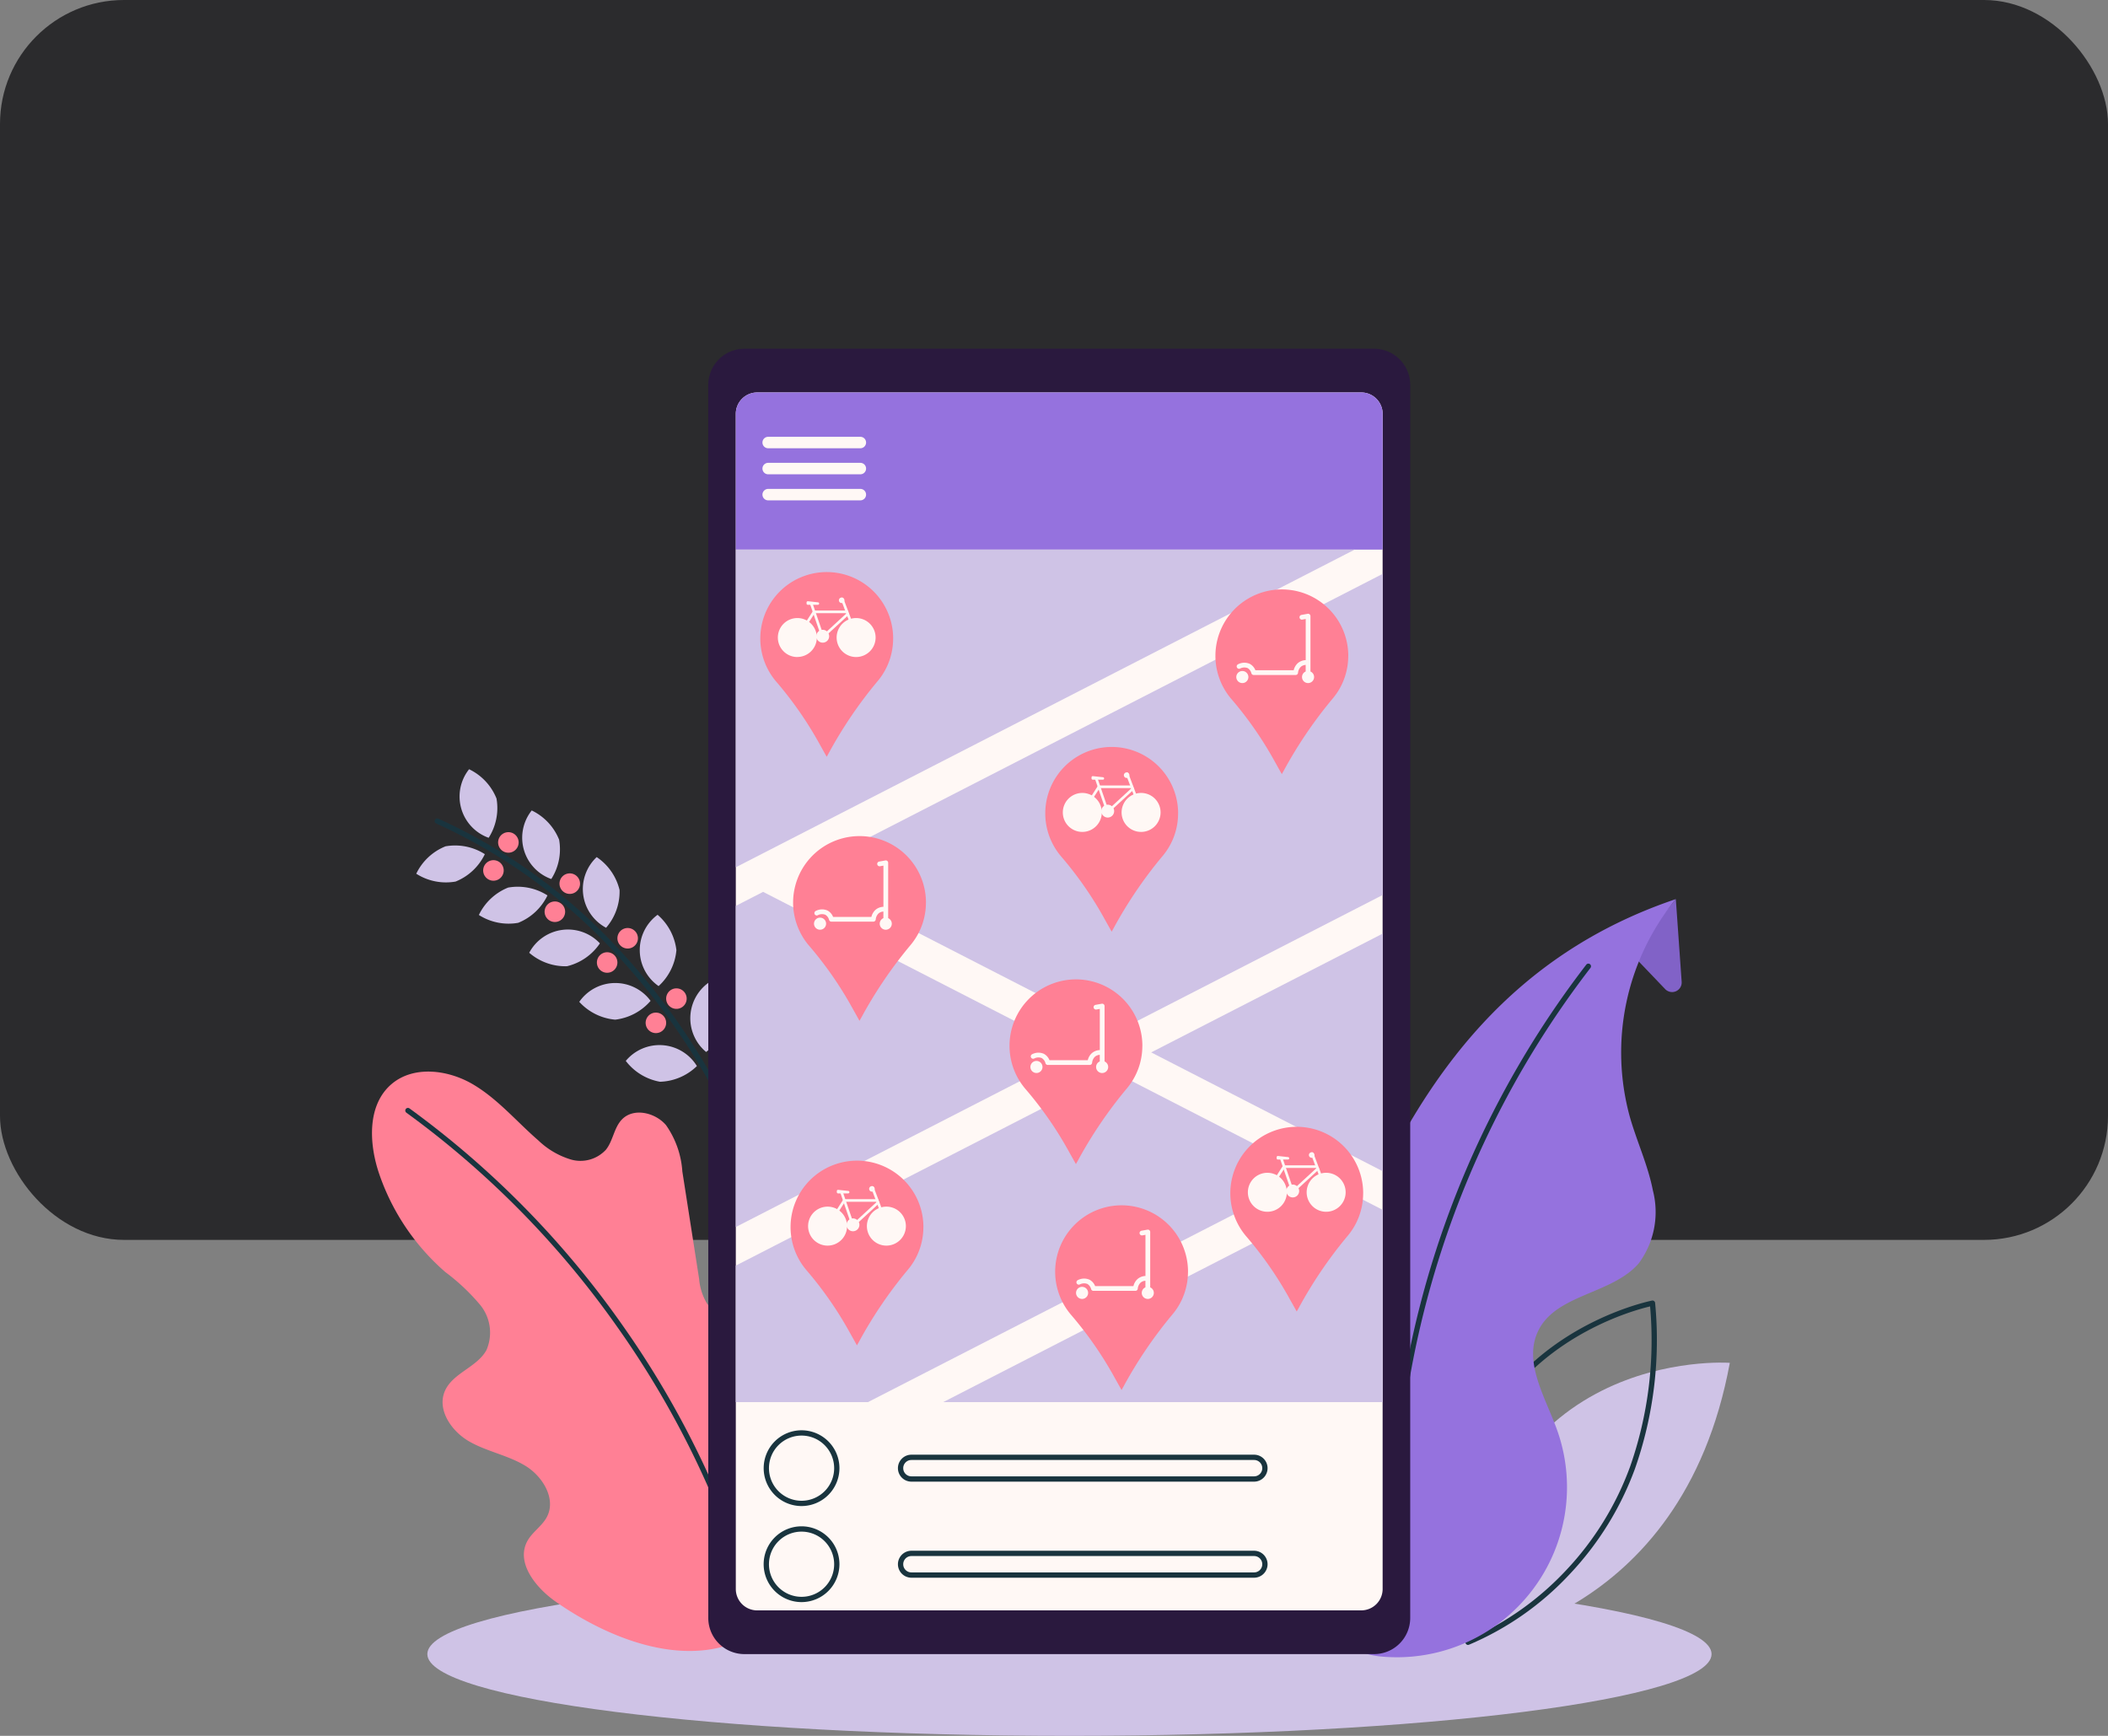 <svg xmlns="http://www.w3.org/2000/svg" xmlns:xlink="http://www.w3.org/1999/xlink" width="170" height="140" viewBox="0 0 170 140">
  <rect x="0" y="0" width="170" height="140" fill="#808080" stroke="none"/>
  <defs>
    <clipPath id="clip-path">
      <rect id="Rectángulo_369633" data-name="Rectángulo 369633" width="109.501" height="111.873" fill="none"/>
    </clipPath>
  </defs>
  <g id="Grupo_1058905" data-name="Grupo 1058905" transform="translate(-200 -3756)">
    <rect id="Rectángulo_369457" data-name="Rectángulo 369457" width="170" height="100" rx="10" transform="translate(200 3756)" fill="#2b2b2d"/>
    <path id="Trazado_779390" data-name="Trazado 779390" d="M10,0H160a10,10,0,0,1,10,10V130a10,10,0,0,1-10,10H10A10,10,0,0,1,0,130V10A10,10,0,0,1,10,0Z" transform="translate(200 3756)" fill="none"/>
    <g id="Grupo_1058827" data-name="Grupo 1058827" transform="translate(230 3784.127)">
      <g id="Grupo_1058826" data-name="Grupo 1058826" clip-path="url(#clip-path)">
        <path id="Trazado_779713" data-name="Trazado 779713" d="M134.954,700.579c0,3.641-23.184,6.593-51.783,6.593s-51.783-2.952-51.783-6.593,23.184-6.593,51.783-6.593,51.783,2.952,51.783,6.593" transform="translate(-26.925 -595.299)" fill="#cfc3e6"/>
        <path id="Trazado_779714" data-name="Trazado 779714" d="M65.841,326.836H65.83a.213.213,0,0,1-.2-.223c.638-13.069-1.336-24.769-5.867-34.775a53.642,53.642,0,0,0-9.841-14.762,44.82,44.82,0,0,0-14.278-10.285.213.213,0,1,1,.174-.389A45.239,45.239,0,0,1,50.23,276.783a54.066,54.066,0,0,1,9.919,14.879c4.559,10.068,6.545,21.834,5.9,34.972a.213.213,0,0,1-.213.2" transform="translate(-30.465 -228.502)" fill="#19343e"/>
        <path id="Trazado_779715" data-name="Trazado 779715" d="M52.828,240.836a4.452,4.452,0,0,1-.632,3.171,3.536,3.536,0,0,1-1.578-5.53,4.452,4.452,0,0,1,2.21,2.36" transform="translate(-42.788 -204.564)" fill="#cfc3e6"/>
        <path id="Trazado_779716" data-name="Trazado 779716" d="M28.268,284.415a4.452,4.452,0,0,1-3.171-.632,4.452,4.452,0,0,1,2.36-2.21,4.452,4.452,0,0,1,3.171.632,4.452,4.452,0,0,1-2.36,2.21" transform="translate(-21.528 -241.442)" fill="#cfc3e6"/>
        <path id="Trazado_779717" data-name="Trazado 779717" d="M88.341,264.22a4.453,4.453,0,0,1-.632,3.171,3.537,3.537,0,0,1-1.578-5.53,4.453,4.453,0,0,1,2.211,2.36" transform="translate(-73.251 -224.623)" fill="#cfc3e6"/>
        <path id="Trazado_779718" data-name="Trazado 779718" d="M63.781,307.8a4.452,4.452,0,0,1-3.171-.632,4.452,4.452,0,0,1,2.36-2.21,4.453,4.453,0,0,1,3.171.632,4.452,4.452,0,0,1-2.36,2.21" transform="translate(-51.991 -261.5)" fill="#cfc3e6"/>
        <path id="Trazado_779719" data-name="Trazado 779719" d="M122.581,290.954A4.452,4.452,0,0,1,121.494,294a3.536,3.536,0,0,1-.757-5.7,4.451,4.451,0,0,1,1.844,2.656" transform="translate(-102.616 -247.301)" fill="#cfc3e6"/>
        <path id="Trazado_779720" data-name="Trazado 779720" d="M92.206,332.406a4.452,4.452,0,0,1-3.045-1.087,3.536,3.536,0,0,1,5.7-.757,4.452,4.452,0,0,1-2.656,1.844" transform="translate(-76.482 -282.604)" fill="#cfc3e6"/>
        <path id="Trazado_779721" data-name="Trazado 779721" d="M154.806,323.866a4.452,4.452,0,0,1-1.437,2.9,3.537,3.537,0,0,1-.081-5.751,4.452,4.452,0,0,1,1.518,2.854" transform="translate(-130.257 -275.363)" fill="#cfc3e6"/>
        <path id="Trazado_779722" data-name="Trazado 779722" d="M120.467,362.69a4.453,4.453,0,0,1-2.9-1.437,3.536,3.536,0,0,1,5.751-.081,4.452,4.452,0,0,1-2.854,1.518" transform="translate(-100.852 -308.579)" fill="#cfc3e6"/>
        <path id="Trazado_779723" data-name="Trazado 779723" d="M183.484,361.5a4.452,4.452,0,0,1-1.682,2.761,3.537,3.537,0,0,1,.416-5.736,4.452,4.452,0,0,1,1.266,2.975" transform="translate(-154.857 -307.543)" fill="#cfc3e6"/>
        <path id="Trazado_779724" data-name="Trazado 779724" d="M146.679,397.915a4.452,4.452,0,0,1-2.761-1.682,3.536,3.536,0,0,1,5.736.416,4.452,4.452,0,0,1-2.975,1.266" transform="translate(-123.452 -338.796)" fill="#cfc3e6"/>
        <path id="Trazado_779725" data-name="Trazado 779725" d="M168.473,363.592a.827.827,0,1,1-.827-.827.827.827,0,0,1,.827.827" transform="translate(-143.096 -311.179)" fill="#ff8095"/>
        <path id="Trazado_779726" data-name="Trazado 779726" d="M156.835,377.337a.827.827,0,1,1-.827-.827.827.827,0,0,1,.827.827" transform="translate(-133.113 -322.969)" fill="#ff8095"/>
        <path id="Trazado_779727" data-name="Trazado 779727" d="M140.829,329.366a.827.827,0,1,1-.827-.827.827.827,0,0,1,.827.827" transform="translate(-119.383 -281.82)" fill="#ff8095"/>
        <path id="Trazado_779728" data-name="Trazado 779728" d="M129.191,343.113a.827.827,0,1,1-.827-.828.827.827,0,0,1,.827.828" transform="translate(-109.4 -293.611)" fill="#ff8095"/>
        <path id="Trazado_779729" data-name="Trazado 779729" d="M107.975,298.205a.828.828,0,1,1-.983-.635.827.827,0,0,1,.983.635" transform="translate(-91.217 -255.239)" fill="#ff8095"/>
        <path id="Trazado_779730" data-name="Trazado 779730" d="M99.5,314.1a.828.828,0,1,1-.983-.634.827.827,0,0,1,.983.634" transform="translate(-83.943 -268.87)" fill="#ff8095"/>
        <path id="Trazado_779731" data-name="Trazado 779731" d="M73.166,274.83a.828.828,0,1,1-.983-.634.827.827,0,0,1,.983.634" transform="translate(-61.358 -235.188)" fill="#ff8095"/>
        <path id="Trazado_779732" data-name="Trazado 779732" d="M64.687,290.721a.828.828,0,1,1-.983-.634.827.827,0,0,1,.983.634" transform="translate(-54.084 -248.82)" fill="#ff8095"/>
        <path id="Trazado_779733" data-name="Trazado 779733" d="M14.8,452.711c-1.613-1.131-3.214-3.147-2.272-4.877.4-.733,1.18-1.2,1.572-1.937.773-1.456-.324-3.276-1.732-4.133s-3.1-1.147-4.53-1.966-2.616-2.55-1.962-4.064c.63-1.456,2.588-1.91,3.352-3.3a3.528,3.528,0,0,0-.5-3.641,16.649,16.649,0,0,0-2.814-2.654A18.351,18.351,0,0,1,.573,418.2c-.828-2.444-.964-5.533.994-7.214,1.77-1.519,4.54-1.179,6.554,0s3.538,3.016,5.3,4.541a6.487,6.487,0,0,0,2.638,1.539,2.789,2.789,0,0,0,2.81-.8c.579-.727.646-1.787,1.3-2.449.941-.954,2.671-.547,3.542.471a7.344,7.344,0,0,1,1.317,3.74l1.354,8.671a4.557,4.557,0,0,0,.605,1.926,1.559,1.559,0,0,0,1.758.68c.657-.264.935-1.066,1.538-1.438a1.9,1.9,0,0,1,2.274.48,5.567,5.567,0,0,1,1.1,2.24,49.422,49.422,0,0,1,2.557,11.068,16.609,16.609,0,0,1-2.59,10.854c-4.8,6.741-13.06,4.245-18.827.2" transform="translate(0 -351.671)" fill="#ff8095"/>
        <path id="Trazado_779734" data-name="Trazado 779734" d="M46.791,470.367a.213.213,0,0,1-.2-.154A74.038,74.038,0,0,0,36,448.306a74.034,74.034,0,0,0-17.058-17.352.213.213,0,1,1,.251-.345A74.457,74.457,0,0,1,36.345,448.06,74.453,74.453,0,0,1,47,470.094a.214.214,0,0,1-.2.273" transform="translate(-16.169 -369.34)" fill="#19343e"/>
        <path id="Trazado_779735" data-name="Trazado 779735" d="M717.756,312.143l.471,6.669a.773.773,0,0,1-1.33.589l-2.731-2.855Z" transform="translate(-612.609 -267.755)" fill="#8162c7"/>
        <path id="Trazado_779736" data-name="Trazado 779736" d="M619.438,597.639s17.533-1.519,21.415-22.594c0,0-20.449-1.508-21.415,22.594" transform="translate(-531.352 -493.256)" fill="#cfc3e6"/>
        <path id="Trazado_779737" data-name="Trazado 779737" d="M614.988,567.62a.213.213,0,0,1-.208-.167c-1.717-7.664-.938-14.059,2.316-19.006,4.6-6.989,12.646-8.581,12.726-8.6a.213.213,0,0,1,.252.193,31.36,31.36,0,0,1-1.629,13.376,24.778,24.778,0,0,1-5.237,8.471,23.725,23.725,0,0,1-8.148,5.716.21.21,0,0,1-.072.013m14.68-27.3c-1.345.317-8.161,2.192-12.218,8.365-3.151,4.794-3.927,10.994-2.307,18.43a23.836,23.836,0,0,0,7.77-5.532,24.356,24.356,0,0,0,5.137-8.324,30.819,30.819,0,0,0,1.618-12.938" transform="translate(-526.596 -463.079)" fill="#19343e"/>
        <path id="Trazado_779738" data-name="Trazado 779738" d="M544.382,336.925c4.791-10.649,11.711-20.327,24.907-24.782a19.577,19.577,0,0,0-3.7,17.589c.569,1.987,1.458,3.883,1.852,5.911a6.96,6.96,0,0,1-1.141,5.877c-2.176,2.513-6.684,2.467-8.118,5.466-1.187,2.48.544,5.267,1.488,7.85a13.716,13.716,0,0,1-13.937,18.412c-4.624-.344-4.059-3.875-4.3-7.826-.569-9.369-.9-19.933,2.951-28.5" transform="translate(-464.143 -267.755)" fill="#9572de"/>
        <path id="Trazado_779739" data-name="Trazado 779739" d="M577.713,397.765a.213.213,0,0,1-.213-.206A76.1,76.1,0,0,1,593.266,348.8a.213.213,0,0,1,.337.262,75.678,75.678,0,0,0-15.677,48.488.213.213,0,0,1-.206.22h-.007" transform="translate(-495.341 -299.125)" fill="#19343e"/>
        <path id="Trazado_779740" data-name="Trazado 779740" d="M244.4,105.28H193.624a2.916,2.916,0,0,1-2.916-2.916V2.917A2.916,2.916,0,0,1,193.624,0H244.4a2.916,2.916,0,0,1,2.916,2.917v99.447a2.916,2.916,0,0,1-2.916,2.916" transform="translate(-163.589)" fill="#2a193e"/>
        <path id="Trazado_779741" data-name="Trazado 779741" d="M256.758,123.025H208.042a1.724,1.724,0,0,1-1.724-1.724V26.521a1.724,1.724,0,0,1,1.724-1.724h48.716a1.724,1.724,0,0,1,1.724,1.724V121.3a1.724,1.724,0,0,1-1.724,1.724" transform="translate(-176.979 -21.271)" fill="#fff8f5"/>
        <path id="Trazado_779742" data-name="Trazado 779742" d="M258.482,37.472H206.317V26.522a1.724,1.724,0,0,1,1.724-1.724h48.716a1.724,1.724,0,0,1,1.724,1.724Z" transform="translate(-176.978 -21.272)" fill="#9572de"/>
        <path id="Trazado_779743" data-name="Trazado 779743" d="M290.066,153.594v-25.9l-46.929,24.088,25.229,12.95Z" transform="translate(-208.562 -109.536)" fill="#cfc3e6"/>
        <path id="Trazado_779744" data-name="Trazado 779744" d="M206.318,309.164v25.9l27.431-14.08-25.229-12.95Z" transform="translate(-176.979 -264.23)" fill="#cfc3e6"/>
        <path id="Trazado_779745" data-name="Trazado 779745" d="M236.782,410.047l-30.465,15.637v11.008h10.662l35.857-18.4Z" transform="translate(-176.979 -351.737)" fill="#cfc3e6"/>
        <path id="Trazado_779746" data-name="Trazado 779746" d="M256.23,113.922H206.317v25.62Z" transform="translate(-176.978 -97.722)" fill="#cfc3e6"/>
        <path id="Trazado_779747" data-name="Trazado 779747" d="M356.778,478.942,323.955,495.79h35.436V480.283Z" transform="translate(-277.887 -410.835)" fill="#cfc3e6"/>
        <path id="Trazado_779748" data-name="Trazado 779748" d="M460.55,331.721,441.883,341.3l18.666,9.581Z" transform="translate(-379.046 -284.549)" fill="#cfc3e6"/>
        <path id="Trazado_779749" data-name="Trazado 779749" d="M248.083,465.861a5.357,5.357,0,1,0-9.4,3.511,29.809,29.809,0,0,1,3.481,5.026l.559,1,.157-.28a35.342,35.342,0,0,1,3.91-5.773,5.319,5.319,0,0,0,1.29-3.48" transform="translate(-203.614 -395.018)" fill="#ff8095"/>
        <path id="Trazado_779750" data-name="Trazado 779750" d="M266.52,480.418a.106.106,0,0,1-.1-.071l-.931-2.712a.106.106,0,1,1,.2-.068l.931,2.712a.106.106,0,0,1-.1.14" transform="translate(-227.731 -409.593)" fill="#fff8f5"/>
        <path id="Trazado_779751" data-name="Trazado 779751" d="M257.989,484.567a.106.106,0,0,1-.089-.163l1.305-2.032a.106.106,0,0,1,.089-.049h2.669a.106.106,0,0,1,.087.166.1.1,0,0,1,.053.031.105.105,0,0,1-.006.149l-2.023,1.862a.1.1,0,0,1-.071.028l-2.012.007Zm1.363-2.032-1.169,1.82,1.776-.006,1.971-1.814Z" transform="translate(-221.211 -413.736)" fill="#fff8f5"/>
        <path id="Trazado_779752" data-name="Trazado 779752" d="M269.648,494.276a.518.518,0,1,1,.518-.518.518.518,0,0,1-.518.518" transform="translate(-230.859 -423.1)" fill="#fff8f5"/>
        <path id="Trazado_779753" data-name="Trazado 779753" d="M284.329,478.294a.106.106,0,0,1-.1-.068l-1.175-3.11a.106.106,0,1,1,.2-.075l1.175,3.11a.106.106,0,0,1-.061.136.108.108,0,0,1-.037.007" transform="translate(-242.798 -407.43)" fill="#fff8f5"/>
        <path id="Trazado_779754" data-name="Trazado 779754" d="M282.226,489.7a1.572,1.572,0,1,1,1.572-1.572,1.574,1.574,0,0,1-1.572,1.572" transform="translate(-240.743 -417.365)" fill="#fff8f5"/>
        <path id="Trazado_779755" data-name="Trazado 779755" d="M290.755,495.908a.24.24,0,1,1-.24-.24.24.24,0,0,1,.24.24" transform="translate(-248.997 -425.183)" fill="#fff8f5"/>
        <path id="Trazado_779756" data-name="Trazado 779756" d="M248.886,489.7a1.572,1.572,0,1,1,1.572-1.572,1.574,1.574,0,0,1-1.572,1.572" transform="translate(-212.145 -417.365)" fill="#fff8f5"/>
        <path id="Trazado_779757" data-name="Trazado 779757" d="M257.416,495.908a.24.24,0,1,1-.24-.24.24.24,0,0,1,.24.24" transform="translate(-220.399 -425.183)" fill="#fff8f5"/>
        <path id="Trazado_779758" data-name="Trazado 779758" d="M264.508,477.313H263.7a.1.1,0,0,1-.1-.1v-.087a.1.1,0,0,1,.112-.1l.809.087a.1.1,0,0,1-.011.2" transform="translate(-226.114 -409.19)" fill="#fff8f5"/>
        <path id="Trazado_779759" data-name="Trazado 779759" d="M282.327,474.988a.223.223,0,1,1-.315,0,.223.223,0,0,1,.315,0" transform="translate(-241.853 -407.388)" fill="#fff8f5"/>
        <path id="Trazado_779760" data-name="Trazado 779760" d="M392.532,231.225a5.357,5.357,0,1,0-9.4,3.511,29.809,29.809,0,0,1,3.481,5.026l.559,1,.157-.28a35.341,35.341,0,0,1,3.91-5.773,5.319,5.319,0,0,0,1.29-3.48" transform="translate(-327.522 -193.748)" fill="#ff8095"/>
        <path id="Trazado_779761" data-name="Trazado 779761" d="M410.969,245.782a.106.106,0,0,1-.1-.071L409.938,243a.106.106,0,1,1,.2-.068l.931,2.712a.106.106,0,0,1-.1.14" transform="translate(-351.639 -208.323)" fill="#fff8f5"/>
        <path id="Trazado_779762" data-name="Trazado 779762" d="M402.438,249.932a.105.105,0,0,1-.089-.163l1.3-2.032a.106.106,0,0,1,.089-.049h2.669a.106.106,0,0,1,.087.166.1.1,0,0,1,.053.031.105.105,0,0,1-.006.149l-2.024,1.862a.1.1,0,0,1-.071.028l-2.012.007ZM403.8,247.9l-1.169,1.82,1.776-.006,1.971-1.814Z" transform="translate(-345.119 -212.467)" fill="#fff8f5"/>
        <path id="Trazado_779763" data-name="Trazado 779763" d="M414.1,259.64a.518.518,0,1,1,.518-.518.518.518,0,0,1-.518.518" transform="translate(-354.767 -221.83)" fill="#fff8f5"/>
        <path id="Trazado_779764" data-name="Trazado 779764" d="M428.778,243.659a.106.106,0,0,1-.1-.068l-1.175-3.11a.106.106,0,0,1,.2-.075l1.175,3.11a.106.106,0,0,1-.1.143" transform="translate(-366.706 -206.161)" fill="#fff8f5"/>
        <path id="Trazado_779765" data-name="Trazado 779765" d="M426.674,255.066a1.572,1.572,0,1,1,1.572-1.572,1.574,1.574,0,0,1-1.572,1.572" transform="translate(-364.651 -216.097)" fill="#fff8f5"/>
        <path id="Trazado_779766" data-name="Trazado 779766" d="M435.2,261.271a.24.24,0,1,1-.24-.24.24.24,0,0,1,.24.24" transform="translate(-372.905 -223.912)" fill="#fff8f5"/>
        <path id="Trazado_779767" data-name="Trazado 779767" d="M393.335,255.066a1.572,1.572,0,1,1,1.573-1.572,1.574,1.574,0,0,1-1.573,1.572" transform="translate(-336.053 -216.097)" fill="#fff8f5"/>
        <path id="Trazado_779768" data-name="Trazado 779768" d="M401.866,261.271a.24.24,0,1,1-.24-.24.24.24,0,0,1,.24.24" transform="translate(-344.307 -223.912)" fill="#fff8f5"/>
        <path id="Trazado_779769" data-name="Trazado 779769" d="M408.957,242.677h-.809a.1.1,0,0,1-.1-.1v-.087a.1.1,0,0,1,.112-.1l.809.087a.1.1,0,0,1-.011.2" transform="translate(-350.022 -207.92)" fill="#fff8f5"/>
        <path id="Trazado_779770" data-name="Trazado 779770" d="M426.776,240.352a.223.223,0,1,1-.315,0,.223.223,0,0,1,.315,0" transform="translate(-365.761 -206.117)" fill="#fff8f5"/>
        <path id="Trazado_779771" data-name="Trazado 779771" d="M497.481,446.666a5.357,5.357,0,1,0-9.4,3.511,29.805,29.805,0,0,1,3.481,5.026l.559,1,.157-.28a35.346,35.346,0,0,1,3.91-5.773,5.319,5.319,0,0,0,1.29-3.48" transform="translate(-417.547 -378.553)" fill="#ff8095"/>
        <path id="Trazado_779772" data-name="Trazado 779772" d="M515.918,461.223a.106.106,0,0,1-.1-.071l-.931-2.712a.106.106,0,1,1,.2-.068l.931,2.712a.106.106,0,0,1-.066.134.107.107,0,0,1-.034.006" transform="translate(-441.664 -393.128)" fill="#fff8f5"/>
        <path id="Trazado_779773" data-name="Trazado 779773" d="M507.386,465.372a.106.106,0,0,1-.089-.163l1.3-2.032a.106.106,0,0,1,.089-.049h2.669a.229.229,0,0,0,.139.2.105.105,0,0,1-.006.149l-2.024,1.862a.1.1,0,0,1-.071.028l-2.012.007Zm1.363-2.032-1.169,1.82,1.776-.006,1.971-1.814Z" transform="translate(-435.143 -397.271)" fill="#fff8f5"/>
        <path id="Trazado_779774" data-name="Trazado 779774" d="M519.046,475.081a.518.518,0,1,1,.518-.518.518.518,0,0,1-.518.518" transform="translate(-444.792 -406.634)" fill="#fff8f5"/>
        <path id="Trazado_779775" data-name="Trazado 779775" d="M533.727,459.1a.106.106,0,0,1-.1-.068l-1.175-3.11a.106.106,0,1,1,.2-.075l1.175,3.11a.106.106,0,0,1-.1.143" transform="translate(-456.731 -390.966)" fill="#fff8f5"/>
        <path id="Trazado_779776" data-name="Trazado 779776" d="M531.623,470.506a1.572,1.572,0,1,1,1.573-1.573,1.574,1.574,0,0,1-1.573,1.573" transform="translate(-454.676 -400.901)" fill="#fff8f5"/>
        <path id="Trazado_779777" data-name="Trazado 779777" d="M540.154,476.713a.24.24,0,1,1-.24-.24.24.24,0,0,1,.24.24" transform="translate(-462.93 -408.717)" fill="#fff8f5"/>
        <path id="Trazado_779778" data-name="Trazado 779778" d="M498.284,470.506a1.572,1.572,0,1,1,1.573-1.573,1.574,1.574,0,0,1-1.573,1.573" transform="translate(-426.078 -400.901)" fill="#fff8f5"/>
        <path id="Trazado_779779" data-name="Trazado 779779" d="M506.815,476.713a.24.24,0,1,1-.24-.24.24.24,0,0,1,.24.24" transform="translate(-434.332 -408.717)" fill="#fff8f5"/>
        <path id="Trazado_779780" data-name="Trazado 779780" d="M513.905,458.118H513.1a.1.1,0,0,1-.1-.1v-.087a.1.1,0,0,1,.111-.1l.81.087a.1.1,0,0,1-.011.2" transform="translate(-440.046 -392.725)" fill="#fff8f5"/>
        <path id="Trazado_779781" data-name="Trazado 779781" d="M531.725,455.793a.223.223,0,1,1-.315,0,.223.223,0,0,1,.315,0" transform="translate(-455.786 -390.922)" fill="#fff8f5"/>
        <path id="Trazado_779782" data-name="Trazado 779782" d="M230.924,132.036a5.357,5.357,0,1,0-9.4,3.511,29.808,29.808,0,0,1,3.481,5.026l.559,1,.157-.279a35.34,35.34,0,0,1,3.91-5.773,5.319,5.319,0,0,0,1.29-3.48" transform="translate(-188.895 -108.664)" fill="#ff8095"/>
        <path id="Trazado_779783" data-name="Trazado 779783" d="M249.361,146.593a.106.106,0,0,1-.1-.071l-.931-2.712a.106.106,0,1,1,.2-.068l.931,2.712a.106.106,0,0,1-.066.134.107.107,0,0,1-.034.006" transform="translate(-213.012 -123.239)" fill="#fff8f5"/>
        <path id="Trazado_779784" data-name="Trazado 779784" d="M240.83,150.743a.106.106,0,0,1-.089-.163l1.305-2.032a.106.106,0,0,1,.089-.049H244.8a.106.106,0,0,1,.087.166.1.1,0,0,1,.053.031.105.105,0,0,1-.006.149l-2.023,1.862a.1.1,0,0,1-.071.028l-2.012.007Zm1.363-2.032-1.169,1.82,1.776-.006,1.971-1.814Z" transform="translate(-206.492 -127.383)" fill="#fff8f5"/>
        <path id="Trazado_779785" data-name="Trazado 779785" d="M252.489,160.451a.518.518,0,1,1,.518-.518.518.518,0,0,1-.518.518" transform="translate(-216.14 -136.746)" fill="#fff8f5"/>
        <path id="Trazado_779786" data-name="Trazado 779786" d="M267.17,144.47a.106.106,0,0,1-.1-.068l-1.175-3.11a.106.106,0,0,1,.2-.075l1.175,3.11a.106.106,0,0,1-.1.143" transform="translate(-228.08 -121.077)" fill="#fff8f5"/>
        <path id="Trazado_779787" data-name="Trazado 779787" d="M265.066,155.877a1.572,1.572,0,1,1,1.572-1.572,1.574,1.574,0,0,1-1.572,1.572" transform="translate(-226.024 -131.013)" fill="#fff8f5"/>
        <path id="Trazado_779788" data-name="Trazado 779788" d="M273.6,162.082a.24.24,0,1,1-.24-.24.24.24,0,0,1,.24.24" transform="translate(-234.278 -138.828)" fill="#fff8f5"/>
        <path id="Trazado_779789" data-name="Trazado 779789" d="M231.728,155.877A1.572,1.572,0,1,1,233.3,154.3a1.574,1.574,0,0,1-1.572,1.572" transform="translate(-197.426 -131.013)" fill="#fff8f5"/>
        <path id="Trazado_779790" data-name="Trazado 779790" d="M240.258,162.082a.24.24,0,1,1-.24-.24.24.24,0,0,1,.24.24" transform="translate(-205.68 -138.828)" fill="#fff8f5"/>
        <path id="Trazado_779791" data-name="Trazado 779791" d="M247.349,143.488h-.809a.1.1,0,0,1-.1-.1V143.3a.1.1,0,0,1,.112-.1l.809.087a.1.1,0,0,1-.011.2" transform="translate(-211.395 -122.836)" fill="#fff8f5"/>
        <path id="Trazado_779792" data-name="Trazado 779792" d="M265.168,141.163a.223.223,0,1,1-.315,0,.223.223,0,0,1,.315,0" transform="translate(-227.134 -121.033)" fill="#fff8f5"/>
        <path id="Trazado_779793" data-name="Trazado 779793" d="M372.261,363.051a5.357,5.357,0,1,0-9.4,3.511,29.808,29.808,0,0,1,3.481,5.026l.559,1,.157-.28a35.352,35.352,0,0,1,3.91-5.773,5.319,5.319,0,0,0,1.29-3.48" transform="translate(-310.134 -306.828)" fill="#ff8095"/>
        <path id="Trazado_779794" data-name="Trazado 779794" d="M373.88,403.923a.487.487,0,1,0,.487.487.487.487,0,0,0-.487-.487" transform="translate(-320.295 -346.484)" fill="#fff8f5"/>
        <path id="Trazado_779795" data-name="Trazado 779795" d="M379.5,376.114V371.65a.192.192,0,0,0-.226-.188l-.487.088a.192.192,0,1,0,.068.377l.262-.047V375.2a1.032,1.032,0,0,0-.642.249,1.1,1.1,0,0,0-.328.567h-3.089a1,1,0,0,0-.45-.514,1.093,1.093,0,0,0-.952.035.192.192,0,0,0,.152.352.738.738,0,0,1,.624-.046.675.675,0,0,1,.3.407.192.192,0,0,0,.187.149h3.387a.192.192,0,0,0,.191-.182.775.775,0,0,1,.228-.481.652.652,0,0,1,.389-.151v.531a.487.487,0,1,0,.383,0" transform="translate(-320.423 -318.636)" fill="#fff8f5"/>
        <path id="Trazado_779796" data-name="Trazado 779796" d="M249.537,281.786a5.357,5.357,0,1,0-9.4,3.511,29.81,29.81,0,0,1,3.481,5.026l.559,1,.157-.28a35.349,35.349,0,0,1,3.91-5.773,5.319,5.319,0,0,0,1.29-3.48" transform="translate(-204.862 -237.119)" fill="#ff8095"/>
        <path id="Trazado_779797" data-name="Trazado 779797" d="M251.154,322.659a.487.487,0,1,0,.487.487.487.487,0,0,0-.487-.487" transform="translate(-215.021 -276.776)" fill="#fff8f5"/>
        <path id="Trazado_779798" data-name="Trazado 779798" d="M256.776,294.849v-4.464a.192.192,0,0,0-.226-.188l-.487.088a.192.192,0,1,0,.068.377l.262-.047v3.319a1.032,1.032,0,0,0-.642.249,1.1,1.1,0,0,0-.328.567h-3.089a1,1,0,0,0-.45-.514,1.093,1.093,0,0,0-.952.035.192.192,0,0,0,.152.352.738.738,0,0,1,.624-.046.676.676,0,0,1,.3.407.191.191,0,0,0,.187.149h3.387a.191.191,0,0,0,.191-.182.776.776,0,0,1,.228-.481.653.653,0,0,1,.389-.151v.531a.487.487,0,1,0,.383,0" transform="translate(-215.149 -248.927)" fill="#fff8f5"/>
        <path id="Trazado_779799" data-name="Trazado 779799" d="M489.03,141.9a5.357,5.357,0,1,0-9.4,3.511,29.806,29.806,0,0,1,3.481,5.026l.559,1,.157-.28a35.343,35.343,0,0,1,3.91-5.773,5.319,5.319,0,0,0,1.29-3.48" transform="translate(-410.298 -117.128)" fill="#ff8095"/>
        <path id="Trazado_779800" data-name="Trazado 779800" d="M490.648,182.776a.487.487,0,1,0,.487.487.487.487,0,0,0-.487-.487" transform="translate(-420.459 -156.785)" fill="#fff8f5"/>
        <path id="Trazado_779801" data-name="Trazado 779801" d="M496.269,154.966V150.5a.191.191,0,0,0-.226-.188l-.487.088a.192.192,0,1,0,.068.377l.262-.048v3.319a1.032,1.032,0,0,0-.642.249,1.1,1.1,0,0,0-.328.567h-3.089a1,1,0,0,0-.45-.514,1.093,1.093,0,0,0-.952.035.192.192,0,0,0,.152.352.738.738,0,0,1,.624-.046.676.676,0,0,1,.3.407.192.192,0,0,0,.187.15h3.387a.192.192,0,0,0,.191-.182.774.774,0,0,1,.228-.481.653.653,0,0,1,.389-.151v.531a.487.487,0,1,0,.383,0" transform="translate(-420.586 -128.935)" fill="#fff8f5"/>
        <path id="Trazado_779802" data-name="Trazado 779802" d="M398.144,491.185a5.357,5.357,0,1,0-9.4,3.511,29.807,29.807,0,0,1,3.481,5.026l.559,1,.157-.28a35.354,35.354,0,0,1,3.91-5.773,5.319,5.319,0,0,0,1.29-3.48" transform="translate(-332.336 -416.741)" fill="#ff8095"/>
        <path id="Trazado_779803" data-name="Trazado 779803" d="M399.761,532.057a.487.487,0,1,0,.487.487.487.487,0,0,0-.487-.487" transform="translate(-342.496 -456.397)" fill="#fff8f5"/>
        <path id="Trazado_779804" data-name="Trazado 779804" d="M405.383,504.248v-4.464a.191.191,0,0,0-.226-.188l-.487.088a.192.192,0,0,0,.068.377l.262-.048v3.319a1.032,1.032,0,0,0-.642.249,1.1,1.1,0,0,0-.328.567h-3.089a1,1,0,0,0-.45-.514,1.093,1.093,0,0,0-.952.035.192.192,0,0,0,.152.352.738.738,0,0,1,.624-.046.676.676,0,0,1,.3.407.192.192,0,0,0,.187.15h3.387a.191.191,0,0,0,.191-.182.776.776,0,0,1,.228-.481.653.653,0,0,1,.389-.151v.531a.487.487,0,1,0,.383,0" transform="translate(-342.624 -428.549)" fill="#fff8f5"/>
        <path id="Trazado_779805" data-name="Trazado 779805" d="M229.328,50.867h-7.433a.462.462,0,0,1,0-.924h7.433a.462.462,0,0,1,0,.924" transform="translate(-189.945 -42.841)" fill="#fff8f5"/>
        <path id="Trazado_779806" data-name="Trazado 779806" d="M229.328,65.632h-7.433a.462.462,0,0,1,0-.924h7.433a.462.462,0,0,1,0,.924" transform="translate(-189.945 -55.506)" fill="#fff8f5"/>
        <path id="Trazado_779807" data-name="Trazado 779807" d="M229.328,80.4h-7.433a.462.462,0,0,1,0-.924h7.433a.462.462,0,0,1,0,.924" transform="translate(-189.945 -68.172)" fill="#fff8f5"/>
        <path id="Trazado_779808" data-name="Trazado 779808" d="M225.18,619.517a3.055,3.055,0,1,1,3.055-3.056,3.059,3.059,0,0,1-3.055,3.056m0-5.684a2.629,2.629,0,1,0,2.629,2.629,2.632,2.632,0,0,0-2.629-2.629" transform="translate(-190.538 -526.178)" fill="#19343e"/>
        <path id="Trazado_779809" data-name="Trazado 779809" d="M326.987,629.424H299.352a1.087,1.087,0,1,1,0-2.174h27.635a1.087,1.087,0,0,1,0,2.174m-27.635-1.747a.66.66,0,1,0,0,1.32h27.635a.66.66,0,0,0,0-1.32Z" transform="translate(-255.851 -538.053)" fill="#19343e"/>
        <path id="Trazado_779810" data-name="Trazado 779810" d="M225.18,673.992a3.056,3.056,0,1,1,3.055-3.055,3.059,3.059,0,0,1-3.055,3.055m0-5.684a2.629,2.629,0,1,0,2.629,2.629,2.632,2.632,0,0,0-2.629-2.629" transform="translate(-190.538 -572.906)" fill="#19343e"/>
        <path id="Trazado_779811" data-name="Trazado 779811" d="M326.987,683.9H299.352a1.087,1.087,0,1,1,0-2.174h27.635a1.087,1.087,0,0,1,0,2.174m-27.635-1.747a.66.66,0,1,0,0,1.32h27.635a.66.66,0,0,0,0-1.32Z" transform="translate(-255.851 -584.782)" fill="#19343e"/>
      </g>
    </g>
  </g>
</svg>

